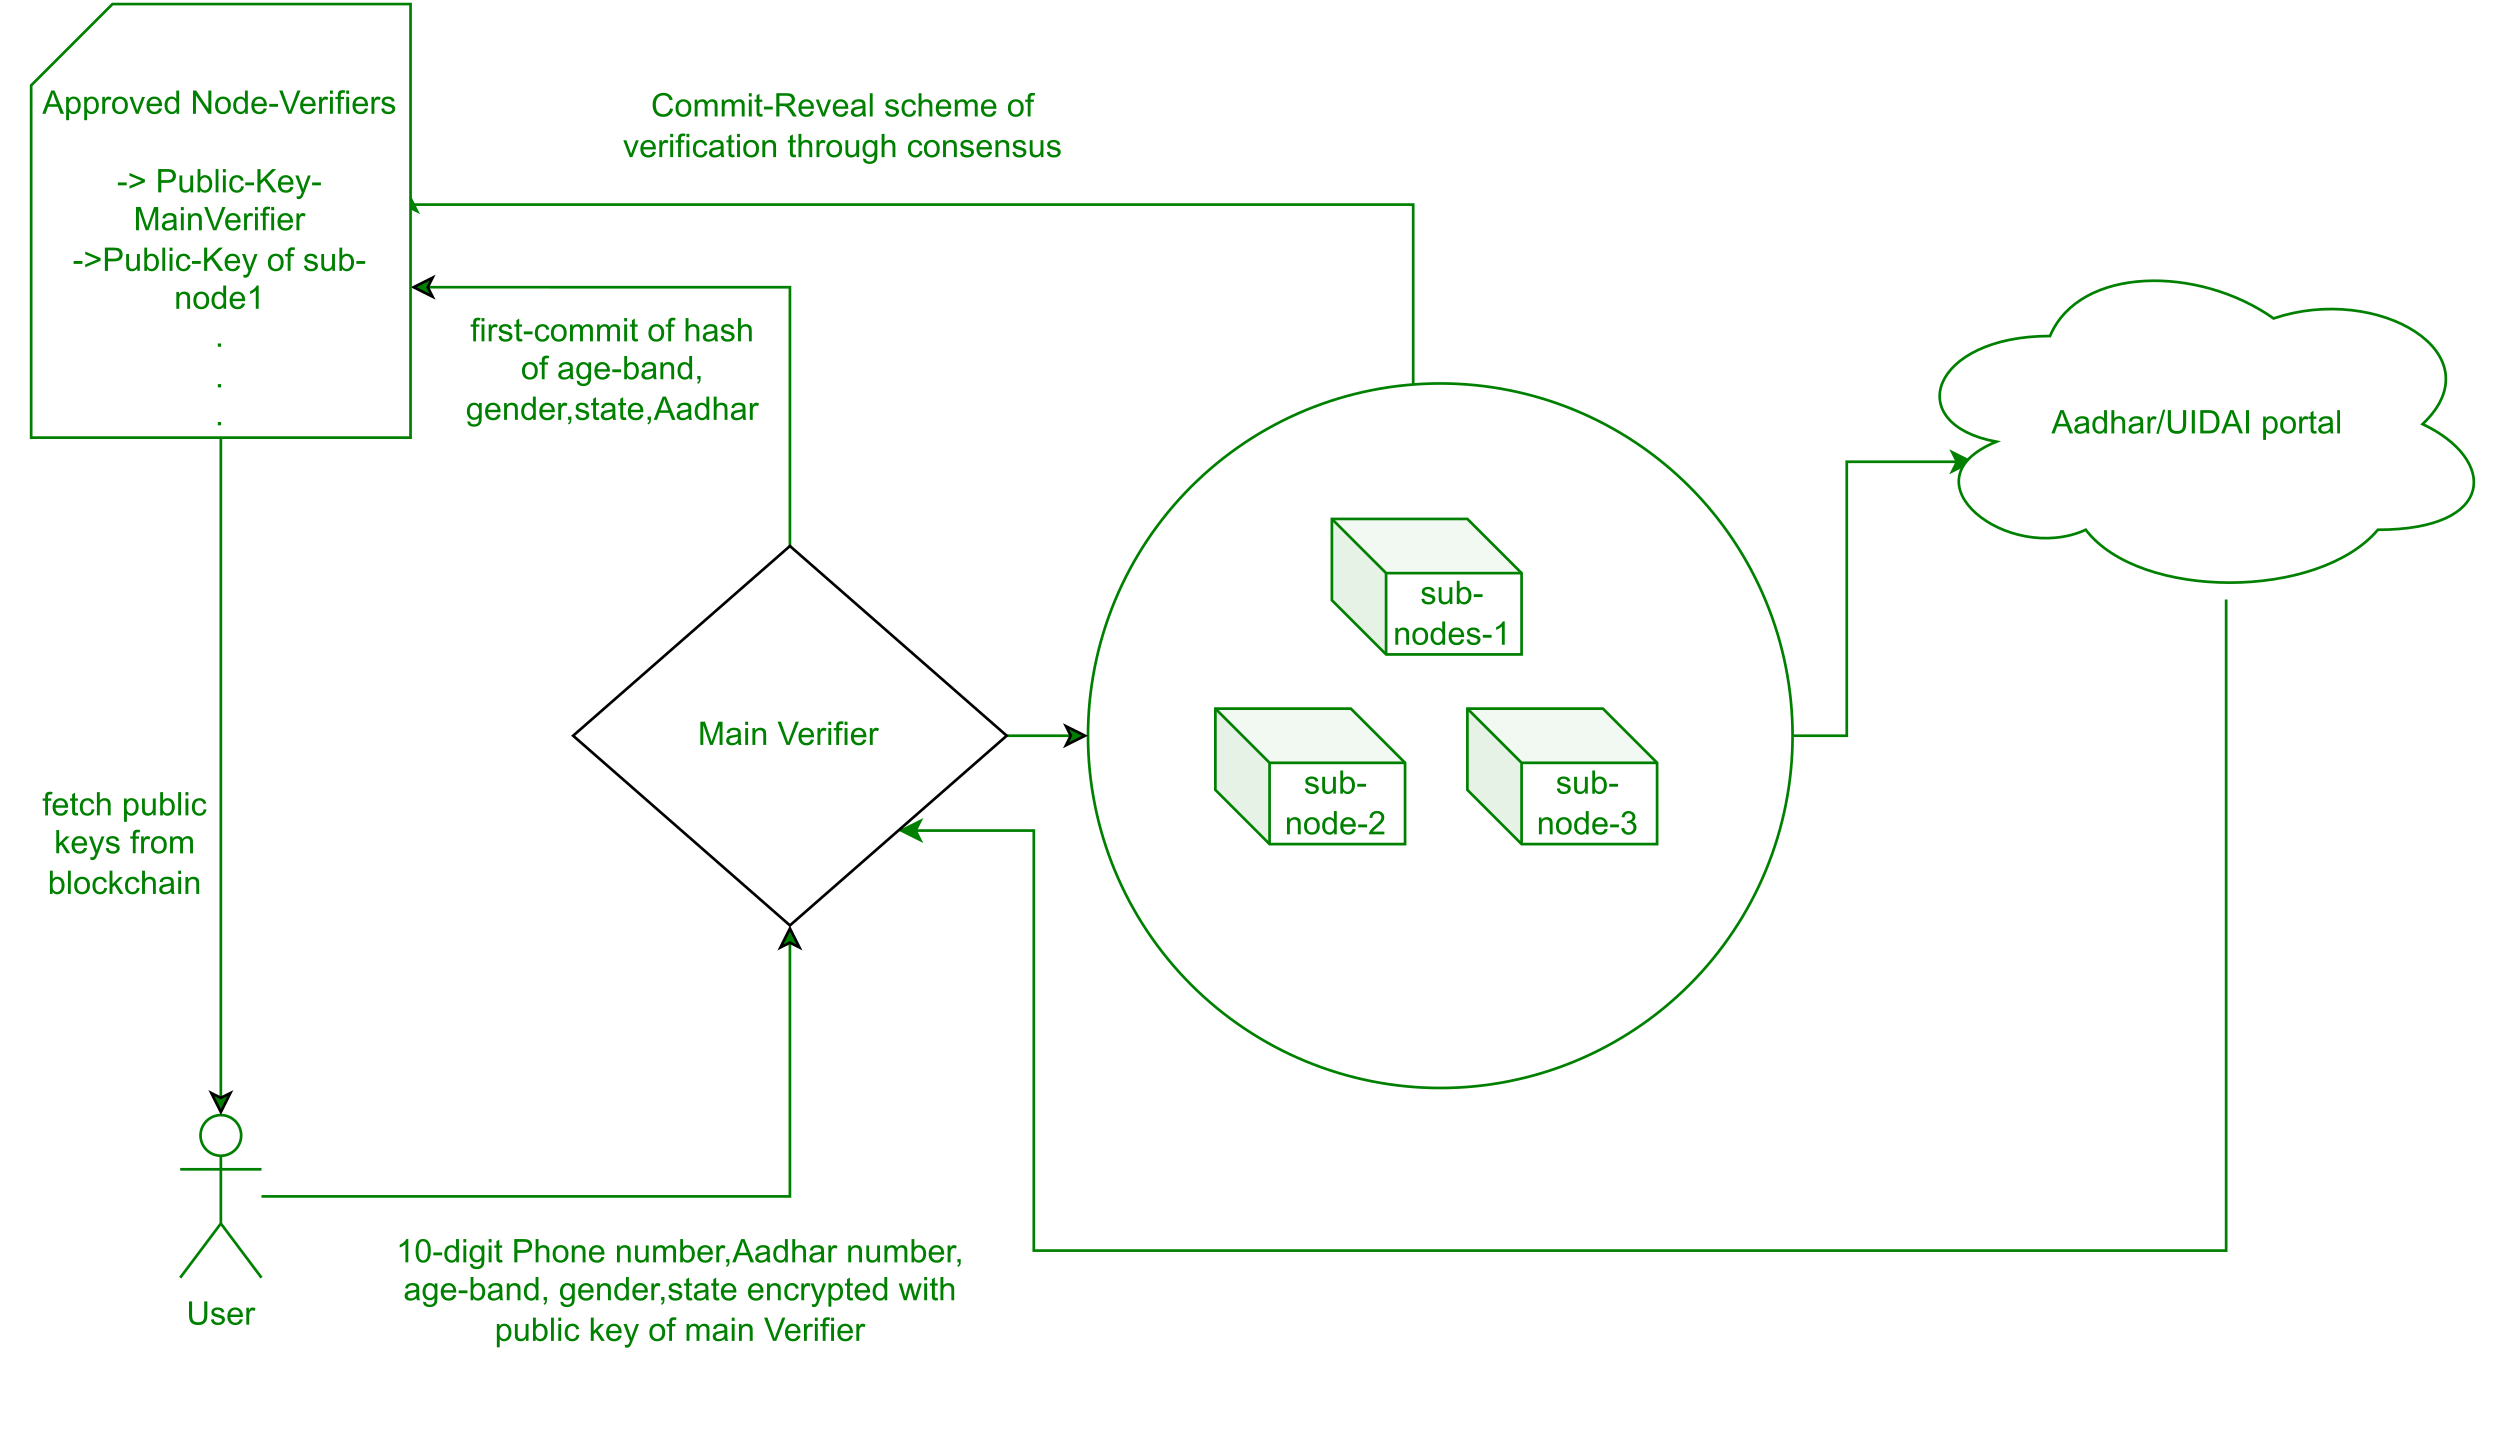 <?xml version="1.0" encoding="UTF-8"?>
<svg width="691.92pt" height="397.92pt" fill="green" content="%3Cmxfile%20host%3D%22app.diagrams.net%22%20modified%3D%222023-02-25T18%3A53%3A26.709Z%22%20agent%3D%225.0%20(Macintosh%3B%20Intel%20Mac%20OS%20X%2010_15_7)%20AppleWebKit%2F605.1.15%20(KHTML%2C%20like%20Gecko)%20Version%2F15.3%20Safari%2F605.1.15%22%20etag%3D%22Ti7Ovh62AdqKwW-lUPlI%22%20version%3D%2220.8.23%22%20type%3D%22device%22%3E%3Cdiagram%20name%3D%22Page-1%22%20id%3D%22zT5qu73x5XVw3ks7xpXo%22%3E3Vpbc6M2FP41fiSDuNqPjpNuM93teruzbbZvAmTQRiBGCF%2F66yuBuBPHXV%2BY5iUjfUhCnO985xzJmZmreP%2BBwTT6RANEZoYe7Gfmw8wwFrYl%2FkrgUAK26ZZAyHBQQqABvuJ%2FkAJ1heY4QFlnIKeUcJx2QZ8mCfJ5B4OM0V132IaS7ltTGKo36g3w1YcEDYb9hQMelejccBv8V4TDqHozcBblkxhWg9XCWQQDumtB5uPMXDFKedmK9ytEpO0qu5Tzfnnlab0xhhJ%2BygRjzYPky9OH3d%2F4C5gnz8%2BrH1sNqN1m%2FFB9MQqEAVSXMh7RkCaQPDboPaN5EiC5rC56zZiPlKYCBAL8gTg%2FKDZhzqmAIh4T9VTsmB2e5fw7YJgV8L0AHN2tgIe9ekXZO7R7a8RwjDhiCiw%2FQ%2B79VfMoKKM589Exm5jKzyALET8y0KhZFN6PqNgOO4h5DBHI8ba7Eaj8MKzHNVSJhmLrPzBXu9VUzC0WRpc5y%2FjfMOeeyVwxdckYPLQGpBQnPGutvJaAGKBi4dxUlKlQCEyr5wXlio1P1Fv7eTepTLKFJFffNfQbQkQ4lf6xizBHX1NYWHknAnqXfZilZYzd4L30ovsNJmRFCZVcJjRBNZ1bxDjaHyd0aH81wQVdQxm66u%2BaCGw4Cota0bcGL682Z1K1gbbSwBsqu6CgjBP1ZE6hJwB6grL7GbA3wVmcN9507OsL1hjodQmDCDKx2Lenh%2BWTZFK4EiRHZCxKjVSCPqF58LasLyBZoPc0C%2BwRzRojmq1JvLhmgTWJZveYP7faZW60Va%2BRrOx08uJzu9OadRuln5o5wblSPy8MgykpbWj83mbxOKWgS6ljm2%2BQeu0i6VY10llED6uWTxAnAvlTGGaDhV36fsAiGnt5dpNoVyWOukBxhsEOjBUowLpWsLOnEMYFvdK6UaVxlpGtgVd%2By0ZcsUq%2FeUyWPpfF8b10N%2BwL00IPkTXNMMc0EUM8yjmNWwOWBIfyAac9t6U5JzhBq%2FqeQ7%2BML5uu3fFlyx36sjniytcrtc1JYnxzsLU7EXviaO2eqAtrSl24A13MDIeI7d57Qh1OyAub9JFlmjK6FaQZ%2Bu80QFoV2rNTJmuiAWOpETVAX%2Bcewb72GzpoMlc0ieKNqc08sQjdSFJyT0vEjsBw7t2p0CshwYfsNgW52UtRYxnKGstQV9P1YuAkQNcCHGJ54lpH8vbA0JM89iRnq%2BrQ0yBDM8MQaR5MguKhHiIRAeTAjEMu10KJzw4pLxxsh8VXC%2FsVXIvGS8N2%2FEZhITjgXXoyzugL6t17jFyFQBXLfcEZameBKsjHOAjIa%2Fcu3ZB2AZew7K5LWHN74BPjRzT9akc0Z%2BAUlfgybVjr1yrKvRNuq7zSgB%2B9GoD%2BS1iY9XOZTBUeQPbyWSyDeRHV73S7CxoFCq523zXXe%2BXkyNnZHeHFvhotw4Be0VLdT7x%2FVlzb7bBSR9TJWJm%2FzsqwZnqnrMx7QWxyVozhhd2KxjHm2h9oi%2BQ1nZ75EYpRlW%2B2RaLxYXECEJVdJKwcyuTk0yRDSZZn7zcF2b0b28VIVTIfYe9qd4TG8Ei3Qdzv1wqCEn3DxEHN0D1C%2FRc%2FKoqG90qT2bvMNa0hT4ubngmHxeMGs4xrfiG1SloRzKKqfbw4rOvL90qh1fvtAowc68co%2FIk4KbrNfzGUP4M0%2FwpiPv4L%3C%2Fdiagram%3E%3C%2Fmxfile%3E" version="1.1" viewBox="0 0 691.92 397.92" xmlns="http://www.w3.org/2000/svg" xmlns:xlink="http://www.w3.org/1999/xlink">
<defs>
<g  id="v">
<path  d="m-0.016 0 2.484-6.438h0.906l2.641 6.438h-0.969l-0.75-1.953h-2.703l-0.703 1.953zm1.859-2.641h2.188l-0.672-1.797c-0.211-0.539-0.359-0.984-0.453-1.328-0.086 0.418-0.203 0.828-0.359 1.234z"/>
</g>
<g id="d">
<path d="m3.641-0.578c-0.293 0.25-0.574 0.43-0.844 0.531-0.273 0.102-0.562 0.156-0.875 0.156-0.512 0-0.906-0.125-1.188-0.375-0.273-0.25-0.406-0.57-0.406-0.969 0-0.227 0.051-0.438 0.156-0.625 0.102-0.188 0.238-0.336 0.406-0.453 0.164-0.113 0.352-0.203 0.562-0.266 0.156-0.031 0.391-0.066 0.703-0.109 0.645-0.07 1.117-0.164 1.422-0.281v-0.203c0-0.32-0.074-0.547-0.219-0.672-0.211-0.188-0.512-0.281-0.906-0.281-0.375 0-0.652 0.07-0.828 0.203-0.18 0.125-0.309 0.355-0.391 0.688l-0.766-0.094c0.062-0.332 0.172-0.598 0.328-0.797 0.164-0.207 0.398-0.363 0.703-0.469 0.312-0.113 0.664-0.172 1.062-0.172 0.406 0 0.727 0.047 0.969 0.141 0.25 0.094 0.43 0.215 0.547 0.359 0.125 0.137 0.207 0.312 0.25 0.531 0.031 0.137 0.047 0.375 0.047 0.719v1.062c0 0.73 0.016 1.195 0.047 1.391 0.031 0.199 0.098 0.387 0.203 0.562h-0.828c-0.086-0.164-0.137-0.359-0.156-0.578zm-0.062-1.766c-0.293 0.117-0.727 0.215-1.297 0.297-0.324 0.055-0.555 0.109-0.688 0.172-0.137 0.055-0.242 0.137-0.312 0.25-0.074 0.117-0.109 0.242-0.109 0.375 0 0.211 0.078 0.387 0.234 0.531 0.156 0.137 0.391 0.203 0.703 0.203 0.301 0 0.57-0.066 0.812-0.203 0.238-0.133 0.414-0.316 0.531-0.547 0.082-0.176 0.125-0.438 0.125-0.781z"/>
</g>
<g id="i">
<path d="m3.625 0v-0.594c-0.305 0.469-0.742 0.703-1.312 0.703-0.367 0-0.703-0.105-1.016-0.312-0.312-0.207-0.559-0.492-0.734-0.859-0.168-0.363-0.25-0.785-0.25-1.266 0-0.469 0.078-0.891 0.234-1.266 0.156-0.383 0.383-0.676 0.688-0.875 0.312-0.195 0.66-0.297 1.047-0.297 0.281 0 0.531 0.059 0.75 0.172 0.219 0.117 0.395 0.273 0.531 0.469v-2.312h0.797v6.438zm-2.5-2.328c0 0.594 0.125 1.043 0.375 1.344 0.25 0.293 0.547 0.438 0.891 0.438s0.633-0.141 0.875-0.422c0.25-0.281 0.375-0.711 0.375-1.297 0-0.633-0.125-1.102-0.375-1.406-0.25-0.301-0.555-0.453-0.906-0.453-0.355 0-0.652 0.148-0.891 0.438-0.23 0.293-0.344 0.746-0.344 1.359z"/>
</g>
<g id="m">
<path d="m0.594 0v-6.438h0.797v2.312c0.363-0.426 0.828-0.641 1.391-0.641 0.344 0 0.641 0.07 0.891 0.203 0.258 0.137 0.441 0.324 0.547 0.562 0.113 0.242 0.172 0.59 0.172 1.047v2.953h-0.781v-2.953c0-0.395-0.09-0.68-0.266-0.859-0.168-0.188-0.406-0.281-0.719-0.281-0.242 0-0.465 0.062-0.672 0.188-0.211 0.117-0.355 0.277-0.438 0.484-0.086 0.211-0.125 0.5-0.125 0.875v2.547z"/>
</g>
<g id="c">
<path d="m0.578 0v-4.672h0.719v0.719c0.176-0.332 0.344-0.551 0.5-0.656 0.156-0.102 0.328-0.156 0.516-0.156 0.258 0 0.531 0.086 0.812 0.25l-0.281 0.734c-0.188-0.113-0.383-0.172-0.578-0.172-0.168 0-0.324 0.055-0.469 0.156-0.137 0.105-0.234 0.25-0.297 0.438-0.086 0.281-0.125 0.59-0.125 0.922v2.438z"/>
</g>
<g id="ai">
<path d="m0 0.109 1.875-6.656h0.625l-1.859 6.656z"/>
</g>
<g id="ad">
<path d="m4.922-6.438h0.859v3.719c0 0.648-0.078 1.164-0.234 1.547-0.148 0.375-0.414 0.684-0.797 0.922-0.375 0.242-0.875 0.359-1.5 0.359-0.605 0-1.102-0.105-1.484-0.312-0.375-0.207-0.648-0.508-0.812-0.906-0.168-0.395-0.25-0.93-0.25-1.609v-3.719h0.859v3.719c0 0.555 0.051 0.965 0.156 1.234 0.102 0.262 0.281 0.465 0.531 0.609 0.25 0.148 0.562 0.219 0.938 0.219 0.625 0 1.066-0.141 1.328-0.422 0.27-0.289 0.406-0.836 0.406-1.641z"/>
</g>
<g id="ac">
<path d="m0.844 0v-6.438h0.844v6.438z"/>
</g>
<g id="ah">
<path d="m0.688 0v-6.438h2.219c0.508 0 0.895 0.031 1.156 0.094 0.363 0.086 0.676 0.234 0.938 0.453 0.344 0.293 0.598 0.664 0.766 1.109 0.164 0.438 0.25 0.949 0.25 1.531 0 0.492-0.059 0.922-0.172 1.297-0.117 0.375-0.262 0.688-0.438 0.938-0.18 0.25-0.375 0.449-0.594 0.594-0.211 0.137-0.465 0.242-0.766 0.312-0.293 0.074-0.637 0.109-1.031 0.109zm0.859-0.766h1.375c0.426 0 0.758-0.035 1-0.109 0.238-0.082 0.43-0.195 0.578-0.344 0.195-0.195 0.352-0.469 0.469-0.812 0.113-0.344 0.172-0.754 0.172-1.234 0-0.676-0.109-1.191-0.328-1.547-0.219-0.363-0.492-0.609-0.812-0.734-0.23-0.094-0.594-0.141-1.094-0.141h-1.359z"/>
</g>
<g id="t">
<path d="m0.594 1.781v-6.453h0.719v0.609c0.164-0.238 0.352-0.414 0.562-0.531 0.219-0.113 0.484-0.172 0.797-0.172 0.395 0 0.742 0.105 1.047 0.312 0.301 0.199 0.531 0.484 0.688 0.859s0.234 0.781 0.234 1.219c0 0.48-0.09 0.914-0.266 1.297-0.168 0.387-0.414 0.684-0.734 0.891-0.324 0.195-0.668 0.297-1.031 0.297-0.262 0-0.496-0.059-0.703-0.172-0.211-0.113-0.383-0.254-0.516-0.422v2.266zm0.719-4.094c0 0.605 0.117 1.055 0.359 1.344 0.25 0.281 0.547 0.422 0.891 0.422s0.641-0.145 0.891-0.438c0.258-0.301 0.391-0.766 0.391-1.391 0-0.594-0.125-1.035-0.375-1.328-0.242-0.301-0.531-0.453-0.875-0.453-0.336 0-0.633 0.164-0.891 0.484-0.262 0.312-0.391 0.766-0.391 1.359z"/>
</g>
<g id="e">
<path d="m0.297-2.328c0-0.863 0.238-1.504 0.719-1.922 0.406-0.344 0.895-0.516 1.469-0.516 0.645 0 1.172 0.211 1.578 0.625 0.406 0.418 0.609 0.996 0.609 1.734 0 0.605-0.094 1.078-0.281 1.422-0.18 0.344-0.438 0.617-0.781 0.812-0.344 0.188-0.719 0.281-1.125 0.281-0.656 0-1.188-0.207-1.594-0.625-0.398-0.426-0.594-1.031-0.594-1.812zm0.812 0c0 0.594 0.129 1.043 0.391 1.344 0.258 0.293 0.586 0.438 0.984 0.438 0.395 0 0.723-0.145 0.984-0.438 0.258-0.301 0.391-0.758 0.391-1.375 0-0.57-0.133-1.008-0.391-1.312-0.262-0.301-0.59-0.453-0.984-0.453-0.398 0-0.727 0.152-0.984 0.453-0.262 0.293-0.391 0.742-0.391 1.344z"/>
</g>
<g id="j">
<path d="m2.328-0.703 0.109 0.688c-0.23 0.051-0.43 0.078-0.594 0.078-0.293 0-0.516-0.047-0.672-0.141s-0.273-0.211-0.344-0.359c-0.062-0.145-0.094-0.453-0.094-0.922v-2.688h-0.578v-0.625h0.578v-1.156l0.797-0.469v1.625h0.797v0.625h-0.797v2.719c0 0.23 0.008 0.375 0.031 0.438 0.031 0.062 0.078 0.117 0.141 0.156 0.062 0.043 0.148 0.062 0.266 0.062 0.094 0 0.211-0.008 0.359-0.031z"/>
</g>
<g id="r">
<path d="m0.578 0v-6.438h0.781v6.438z"/>
</g>
<g id="ag">
<path d="m0.672 0v-6.438h1.281l1.516 4.562c0.145 0.418 0.25 0.734 0.312 0.953 0.07-0.238 0.188-0.582 0.344-1.031l1.547-4.484h1.141v6.438h-0.812v-5.391l-1.875 5.391h-0.766l-1.875-5.484v5.484z"/>
</g>
<g id="b">
<path d="m0.594-5.531v-0.906h0.797v0.906zm0 5.531v-4.672h0.797v4.672z"/>
</g>
<g id="f">
<path d="m0.594 0v-4.672h0.719v0.672c0.332-0.508 0.828-0.766 1.484-0.766 0.281 0 0.535 0.055 0.766 0.156 0.238 0.094 0.414 0.227 0.531 0.391 0.113 0.156 0.195 0.352 0.25 0.578 0.031 0.148 0.047 0.402 0.047 0.766v2.875h-0.797v-2.844c0-0.32-0.031-0.562-0.094-0.719s-0.172-0.281-0.328-0.375c-0.156-0.102-0.34-0.156-0.547-0.156-0.336 0-0.625 0.109-0.875 0.328-0.242 0.211-0.359 0.617-0.359 1.219v2.547z"/>
</g>
<g id="w">
<path d="m2.531 0-2.484-6.438h0.922l1.672 4.672c0.133 0.375 0.242 0.73 0.328 1.062 0.102-0.352 0.223-0.707 0.359-1.062l1.734-4.672h0.875l-2.531 6.438z"/>
</g>
<g id="a">
<path d="m3.781-1.5 0.828 0.094c-0.137 0.48-0.383 0.855-0.734 1.125-0.344 0.262-0.789 0.391-1.328 0.391-0.68 0-1.219-0.207-1.625-0.625-0.398-0.426-0.594-1.02-0.594-1.781 0-0.781 0.203-1.383 0.609-1.812 0.406-0.438 0.93-0.656 1.578-0.656 0.625 0 1.129 0.215 1.516 0.641 0.395 0.418 0.594 1.012 0.594 1.781v0.219h-3.484c0.031 0.512 0.176 0.902 0.438 1.172 0.258 0.273 0.586 0.406 0.984 0.406 0.289 0 0.535-0.07 0.734-0.219 0.207-0.156 0.367-0.398 0.484-0.734zm-2.594-1.281h2.609c-0.031-0.395-0.133-0.691-0.297-0.891-0.25-0.301-0.578-0.453-0.984-0.453-0.367 0-0.672 0.125-0.922 0.375-0.242 0.242-0.375 0.562-0.406 0.969z"/>
</g>
<g id="l">
<path d="m0.781 0v-4.047h-0.703v-0.625h0.703v-0.484c0-0.32 0.023-0.555 0.078-0.703 0.082-0.207 0.219-0.375 0.406-0.5 0.195-0.125 0.469-0.188 0.812-0.188 0.219 0 0.461 0.027 0.734 0.078l-0.125 0.688c-0.156-0.031-0.309-0.047-0.453-0.047-0.242 0-0.414 0.055-0.516 0.156-0.105 0.105-0.156 0.297-0.156 0.578v0.422h0.922v0.625h-0.922v4.047z"/>
</g>
<g id="h">
<path d="m0.281-1.391 0.781-0.125c0.039 0.312 0.16 0.555 0.359 0.719 0.207 0.168 0.488 0.25 0.844 0.25 0.363 0 0.633-0.07 0.812-0.219 0.176-0.145 0.266-0.316 0.266-0.516 0-0.188-0.078-0.328-0.234-0.422-0.117-0.07-0.387-0.164-0.812-0.281-0.586-0.145-0.992-0.27-1.219-0.375-0.219-0.102-0.387-0.25-0.5-0.438-0.117-0.188-0.172-0.395-0.172-0.625 0-0.207 0.047-0.398 0.141-0.578 0.094-0.176 0.223-0.328 0.391-0.453 0.125-0.082 0.289-0.156 0.5-0.219 0.219-0.062 0.445-0.094 0.688-0.094 0.363 0 0.68 0.055 0.953 0.156 0.281 0.105 0.488 0.246 0.625 0.422 0.133 0.18 0.227 0.418 0.281 0.719l-0.781 0.109c-0.031-0.238-0.137-0.426-0.312-0.562-0.168-0.133-0.402-0.203-0.703-0.203-0.367 0-0.625 0.062-0.781 0.188-0.156 0.117-0.234 0.258-0.234 0.422 0 0.105 0.031 0.195 0.094 0.266 0.062 0.094 0.164 0.168 0.312 0.219 0.07 0.031 0.301 0.102 0.688 0.203 0.562 0.148 0.953 0.266 1.172 0.359 0.227 0.094 0.406 0.234 0.531 0.422 0.125 0.18 0.188 0.402 0.188 0.672 0 0.273-0.078 0.523-0.234 0.75-0.156 0.23-0.383 0.414-0.672 0.547-0.281 0.125-0.609 0.188-0.984 0.188-0.605 0-1.07-0.125-1.391-0.375-0.312-0.258-0.512-0.633-0.594-1.125z"/>
</g>
<g id="ab">
<path d="m1.891 0-1.781-4.672h0.844l1 2.797c0.102 0.305 0.203 0.617 0.297 0.938 0.07-0.238 0.172-0.531 0.297-0.875l1.031-2.859h0.812l-1.766 4.672z"/>
</g>
<g id="ap">
<path d="m0.688 0v-6.438h0.875l3.375 5.047v-5.047h0.828v6.438h-0.875l-3.391-5.062v5.062z"/>
</g>
<g id="g">
<path d="m0.281-1.938v-0.797h2.438v0.797z"/>
</g>
<g id="af">
<path d="m4.766-2.812-4.266 1.812v-0.781l3.375-1.406-3.375-1.391v-0.781l4.266 1.797z"/>
</g>
<g id="aa">
<path d="m0.688 0v-6.438h2.438c0.426 0 0.754 0.023 0.984 0.062 0.312 0.055 0.57 0.152 0.781 0.297 0.219 0.148 0.391 0.355 0.516 0.625 0.133 0.262 0.203 0.555 0.203 0.875 0 0.555-0.18 1.016-0.531 1.391-0.344 0.375-0.969 0.562-1.875 0.562h-1.656v2.625zm0.859-3.375h1.672c0.539 0 0.926-0.102 1.156-0.312 0.238-0.207 0.359-0.492 0.359-0.859 0-0.27-0.07-0.5-0.203-0.688-0.137-0.195-0.32-0.328-0.547-0.391-0.137-0.039-0.402-0.062-0.797-0.062h-1.641z"/>
</g>
<g id="o">
<path d="m3.656 0v-0.688c-0.367 0.531-0.859 0.797-1.484 0.797-0.273 0-0.527-0.055-0.766-0.156-0.242-0.113-0.422-0.25-0.547-0.406-0.117-0.156-0.195-0.348-0.234-0.578-0.031-0.156-0.047-0.406-0.047-0.75v-2.891h0.781v2.594c0 0.418 0.02 0.695 0.062 0.828 0.039 0.211 0.141 0.375 0.297 0.5 0.164 0.117 0.367 0.172 0.609 0.172 0.238 0 0.461-0.055 0.672-0.172 0.207-0.125 0.352-0.289 0.438-0.5 0.082-0.207 0.125-0.516 0.125-0.922v-2.5h0.797v4.672z"/>
</g>
<g id="k">
<path d="m1.328 0h-0.734v-6.438h0.781v2.297c0.332-0.414 0.758-0.625 1.281-0.625 0.289 0 0.562 0.059 0.812 0.172 0.258 0.117 0.473 0.277 0.641 0.484 0.164 0.211 0.297 0.465 0.391 0.766 0.094 0.293 0.141 0.605 0.141 0.938 0 0.805-0.199 1.422-0.594 1.859-0.398 0.438-0.871 0.656-1.422 0.656-0.555 0-0.984-0.227-1.297-0.688zm-0.016-2.375c0 0.562 0.078 0.969 0.234 1.219 0.25 0.406 0.582 0.609 1 0.609 0.352 0 0.656-0.148 0.906-0.453 0.25-0.301 0.375-0.75 0.375-1.344 0-0.602-0.121-1.051-0.359-1.344-0.242-0.289-0.531-0.438-0.875-0.438-0.355 0-0.656 0.152-0.906 0.453-0.25 0.305-0.375 0.734-0.375 1.297z"/>
</g>
<g id="n">
<path d="m3.641-1.703 0.781 0.094c-0.086 0.543-0.305 0.965-0.656 1.266-0.355 0.305-0.789 0.453-1.297 0.453-0.637 0-1.148-0.207-1.531-0.625-0.387-0.414-0.578-1.016-0.578-1.797 0-0.508 0.082-0.953 0.25-1.328 0.164-0.375 0.414-0.656 0.75-0.844 0.344-0.188 0.719-0.281 1.125-0.281 0.5 0 0.91 0.133 1.234 0.391 0.32 0.25 0.531 0.609 0.625 1.078l-0.766 0.125c-0.074-0.312-0.203-0.547-0.391-0.703-0.188-0.164-0.414-0.25-0.672-0.25-0.406 0-0.734 0.148-0.984 0.438-0.242 0.281-0.359 0.73-0.359 1.344 0 0.637 0.117 1.094 0.359 1.375 0.238 0.281 0.551 0.422 0.938 0.422 0.312 0 0.57-0.094 0.781-0.281 0.207-0.188 0.336-0.477 0.391-0.875z"/>
</g>
<g id="ae">
<path d="m0.656 0v-6.438h0.859v3.188l3.203-3.188h1.141l-2.688 2.609 2.812 3.828h-1.125l-2.297-3.266-1.047 1.031v2.234z"/>
</g>
<g id="u">
<path d="m0.562 1.797-0.094-0.734c0.176 0.039 0.328 0.062 0.453 0.062 0.176 0 0.316-0.031 0.422-0.094 0.102-0.055 0.191-0.133 0.266-0.234 0.039-0.086 0.117-0.281 0.234-0.594 0.02-0.043 0.047-0.105 0.078-0.188l-1.781-4.688h0.859l0.969 2.703c0.125 0.344 0.238 0.703 0.344 1.078 0.082-0.352 0.188-0.707 0.312-1.062l1-2.719h0.797l-1.781 4.75c-0.188 0.508-0.336 0.863-0.438 1.062-0.148 0.258-0.309 0.445-0.484 0.562-0.18 0.125-0.398 0.188-0.656 0.188-0.148 0-0.312-0.031-0.5-0.094z"/>
</g>
<g id="z">
<path d="m3.359 0h-0.797v-5.047c-0.188 0.188-0.438 0.375-0.75 0.562-0.312 0.18-0.59 0.309-0.828 0.391v-0.766c0.438-0.195 0.82-0.441 1.156-0.734 0.332-0.301 0.566-0.594 0.703-0.875h0.516z"/>
</g>
<g id="y">
<path d="m0.812 0v-0.906h0.906v0.906z"/>
</g>
<g id="ao">
<path d="m0.375-3.172c0-0.758 0.078-1.375 0.234-1.844s0.383-0.828 0.688-1.078c0.312-0.25 0.703-0.375 1.172-0.375 0.352 0 0.66 0.074 0.922 0.219 0.258 0.137 0.473 0.336 0.641 0.594 0.164 0.262 0.297 0.578 0.391 0.953 0.102 0.375 0.156 0.887 0.156 1.531 0 0.75-0.078 1.359-0.234 1.828-0.156 0.461-0.391 0.82-0.703 1.078-0.305 0.25-0.695 0.375-1.172 0.375-0.617 0-1.102-0.223-1.453-0.672-0.43-0.531-0.641-1.398-0.641-2.609zm0.812 0c0 1.055 0.117 1.758 0.359 2.109 0.25 0.344 0.555 0.516 0.922 0.516 0.363 0 0.672-0.172 0.922-0.516 0.25-0.352 0.375-1.055 0.375-2.109 0-1.062-0.125-1.766-0.375-2.109-0.25-0.352-0.559-0.531-0.922-0.531-0.367 0-0.656 0.152-0.875 0.453-0.273 0.398-0.406 1.125-0.406 2.188z"/>
</g>
<g id="s">
<path d="m0.453 0.391 0.766 0.109c0.031 0.238 0.117 0.41 0.266 0.516 0.195 0.145 0.469 0.219 0.812 0.219 0.363 0 0.645-0.074 0.844-0.219 0.195-0.148 0.332-0.352 0.406-0.609 0.039-0.168 0.055-0.504 0.047-1.016-0.344 0.406-0.773 0.609-1.281 0.609-0.648 0-1.148-0.227-1.5-0.688-0.344-0.469-0.516-1.023-0.516-1.672 0-0.445 0.078-0.859 0.234-1.234 0.164-0.375 0.398-0.66 0.703-0.859 0.301-0.207 0.66-0.312 1.078-0.312 0.551 0 1.004 0.219 1.359 0.656v-0.562h0.734v4.031c0 0.727-0.078 1.242-0.234 1.547-0.148 0.301-0.383 0.539-0.703 0.719-0.312 0.176-0.703 0.266-1.172 0.266-0.562 0-1.016-0.125-1.359-0.375-0.336-0.25-0.496-0.625-0.484-1.125zm0.656-2.812c0 0.617 0.117 1.062 0.359 1.344 0.238 0.281 0.539 0.422 0.906 0.422 0.363 0 0.672-0.141 0.922-0.422s0.375-0.719 0.375-1.312c0-0.57-0.133-1.004-0.391-1.297-0.25-0.289-0.555-0.438-0.906-0.438-0.355 0-0.656 0.148-0.906 0.438-0.242 0.281-0.359 0.703-0.359 1.266z"/>
</g>
<g id="p">
<path d="m0.594 0v-4.672h0.703v0.656c0.145-0.227 0.336-0.41 0.578-0.547 0.25-0.133 0.531-0.203 0.844-0.203 0.344 0 0.625 0.074 0.844 0.219 0.219 0.137 0.375 0.336 0.469 0.594 0.375-0.539 0.852-0.812 1.438-0.812 0.469 0 0.828 0.133 1.078 0.391 0.25 0.25 0.375 0.641 0.375 1.172v3.203h-0.797v-2.938c0-0.32-0.027-0.551-0.078-0.688-0.043-0.133-0.133-0.242-0.266-0.328-0.137-0.094-0.297-0.141-0.484-0.141-0.324 0-0.594 0.109-0.812 0.328s-0.328 0.57-0.328 1.047v2.719h-0.797v-3.031c0-0.352-0.062-0.617-0.188-0.797-0.125-0.176-0.336-0.266-0.625-0.266-0.23 0-0.438 0.062-0.625 0.188-0.188 0.117-0.324 0.289-0.406 0.516-0.086 0.219-0.125 0.543-0.125 0.969v2.422z"/>
</g>
<g id="q">
<path d="m0.797 0v-0.906h0.906v0.906c0 0.332-0.062 0.598-0.188 0.797-0.117 0.207-0.297 0.367-0.547 0.484l-0.219-0.344c0.164-0.074 0.285-0.184 0.359-0.328 0.082-0.137 0.129-0.34 0.141-0.609z"/>
</g>
<g id="an">
<path d="m1.453 0-1.422-4.672h0.812l0.75 2.703 0.266 1c0.008-0.051 0.094-0.375 0.25-0.969l0.734-2.734h0.812l0.703 2.719 0.234 0.891 0.266-0.906 0.797-2.703h0.766l-1.453 4.672h-0.812l-0.75-2.797-0.188-0.797-0.938 3.594z"/>
</g>
<g id="x">
<path d="m0.594 0v-6.438h0.797v3.672l1.875-1.906h1.016l-1.781 1.734 1.969 2.938h-0.984l-1.531-2.391-0.562 0.547v1.844z"/>
</g>
<g id="am">
<path d="m4.531-0.766v0.766h-4.266c0-0.188 0.031-0.367 0.094-0.547 0.113-0.289 0.289-0.578 0.531-0.859 0.238-0.281 0.582-0.602 1.031-0.969 0.695-0.582 1.164-1.039 1.406-1.375 0.25-0.332 0.375-0.648 0.375-0.953 0-0.312-0.117-0.57-0.344-0.781-0.219-0.219-0.508-0.328-0.859-0.328-0.387 0-0.695 0.117-0.922 0.344-0.23 0.23-0.344 0.547-0.344 0.953l-0.812-0.094c0.051-0.602 0.258-1.062 0.625-1.375 0.363-0.32 0.852-0.484 1.469-0.484 0.613 0 1.098 0.172 1.453 0.516 0.363 0.344 0.547 0.766 0.547 1.266 0 0.262-0.055 0.516-0.156 0.766-0.105 0.25-0.281 0.516-0.531 0.797-0.242 0.273-0.641 0.648-1.203 1.125-0.48 0.398-0.789 0.668-0.922 0.812-0.137 0.148-0.246 0.289-0.328 0.422z"/>
</g>
<g id="al">
<path d="m0.375-1.703 0.797-0.109c0.094 0.449 0.242 0.773 0.453 0.969 0.219 0.199 0.488 0.297 0.812 0.297 0.363 0 0.672-0.125 0.922-0.375 0.258-0.258 0.391-0.582 0.391-0.969 0-0.363-0.121-0.66-0.359-0.891-0.23-0.238-0.527-0.359-0.891-0.359-0.156 0-0.344 0.031-0.562 0.094l0.094-0.703c0.051 0.012 0.094 0.016 0.125 0.016 0.332 0 0.633-0.086 0.906-0.266 0.27-0.176 0.406-0.445 0.406-0.812 0-0.289-0.102-0.531-0.297-0.719-0.199-0.188-0.453-0.281-0.766-0.281-0.305 0-0.559 0.102-0.766 0.297-0.199 0.188-0.328 0.477-0.391 0.859l-0.797-0.141c0.102-0.531 0.32-0.941 0.656-1.234 0.344-0.289 0.77-0.438 1.281-0.438 0.352 0 0.676 0.078 0.969 0.234 0.301 0.148 0.531 0.352 0.688 0.609 0.156 0.262 0.234 0.539 0.234 0.828 0 0.281-0.078 0.539-0.234 0.766-0.148 0.23-0.367 0.414-0.656 0.547 0.383 0.086 0.68 0.266 0.891 0.547 0.207 0.273 0.312 0.617 0.312 1.031 0 0.562-0.211 1.043-0.625 1.438-0.406 0.387-0.922 0.578-1.547 0.578-0.562 0-1.031-0.164-1.406-0.5-0.375-0.332-0.59-0.77-0.641-1.312z"/>
</g>
<g id="ak">
<path d="m5.297-2.266 0.844 0.219c-0.18 0.699-0.5 1.234-0.969 1.609-0.461 0.367-1.027 0.547-1.703 0.547-0.688 0-1.25-0.141-1.688-0.422s-0.773-0.688-1-1.219c-0.219-0.539-0.328-1.117-0.328-1.734 0-0.676 0.125-1.266 0.375-1.766 0.258-0.5 0.625-0.875 1.094-1.125 0.477-0.258 1-0.391 1.562-0.391 0.645 0 1.188 0.168 1.625 0.5 0.445 0.324 0.754 0.781 0.922 1.375l-0.844 0.188c-0.148-0.469-0.359-0.805-0.641-1.016-0.281-0.219-0.641-0.328-1.078-0.328-0.492 0-0.902 0.121-1.234 0.359-0.336 0.242-0.57 0.562-0.703 0.969-0.137 0.398-0.203 0.805-0.203 1.219 0 0.555 0.078 1.039 0.234 1.453 0.164 0.406 0.414 0.711 0.75 0.906 0.332 0.199 0.695 0.297 1.094 0.297 0.477 0 0.879-0.133 1.203-0.406 0.332-0.281 0.562-0.691 0.688-1.234z"/>
</g>
<g id="aj">
<path d="m0.703 0v-6.438h2.859c0.57 0 1.008 0.059 1.312 0.172 0.301 0.117 0.539 0.32 0.719 0.609 0.176 0.293 0.266 0.617 0.266 0.969 0 0.461-0.152 0.844-0.453 1.156-0.293 0.312-0.746 0.512-1.359 0.594 0.219 0.117 0.391 0.227 0.516 0.328 0.25 0.23 0.484 0.516 0.703 0.859l1.125 1.75h-1.078l-0.859-1.344c-0.242-0.383-0.445-0.676-0.609-0.875-0.156-0.207-0.305-0.352-0.438-0.438-0.125-0.082-0.25-0.141-0.375-0.172-0.105-0.02-0.266-0.031-0.484-0.031h-0.984v2.859zm0.859-3.594h1.828c0.395 0 0.703-0.039 0.922-0.125 0.219-0.082 0.383-0.211 0.5-0.391 0.113-0.176 0.172-0.367 0.172-0.578 0-0.301-0.117-0.551-0.344-0.75-0.219-0.195-0.57-0.297-1.047-0.297h-2.031z"/>
</g>
<clipPath id="aq">
<path d="m526 67h165.92v105h-165.92z"/>
</clipPath>
</defs>
<path transform="matrix(.75 0 0 .75 .375 .375)" d="m661 271h20.002v-101.1l40.687 0.01" fill="none" stroke="green" stroke-miterlimit="10"/>
<path transform="matrix(.75 0 0 .75 .375 .375)" d="m726.94 169.91-6.997 3.501 1.745-3.501-1.745-3.501z" stroke="green" stroke-miterlimit="10"/>
<path transform="matrix(.75 0 0 .75 .375 .375)" d="m521 141.39v-66.389h-371.1v0.688" fill="none" stroke="green" stroke-miterlimit="10"/>
<path transform="matrix(.75 0 0 .75 .375 .375)" d="m149.88 70.442 3.527 6.987-3.512-1.74-3.486 1.761z" stroke="green" stroke-miterlimit="10"/>
<path transform="matrix(.75 0 0 .75 .375 .375)" d="m661 271c0 2.131-0.052 4.257-0.156 6.377-0.104 2.126-0.261 4.246-0.469 6.367-0.208 2.115-0.469 4.226-0.782 6.33s-0.677 4.199-1.089 6.289c-0.417 2.084-0.881 4.163-1.401 6.226-0.516 2.063-1.084 4.111-1.698 6.148-0.62 2.037-1.287 4.053-2.001 6.059-0.719 2.001-1.485 3.986-2.298 5.95-0.813 1.97-1.678 3.913-2.584 5.835-0.912 1.923-1.871 3.824-2.871 5.7-1.006 1.876-2.053 3.725-3.147 5.554-1.094 1.824-2.23 3.621-3.413 5.387-1.183 1.772-2.407 3.506-3.673 5.215-1.266 1.709-2.574 3.387-3.929 5.033-1.349 1.646-2.735 3.256-4.163 4.83-1.433 1.579-2.897 3.116-4.403 4.622-1.506 1.506-3.043 2.97-4.622 4.403-1.573 1.428-3.183 2.813-4.83 4.168-1.646 1.349-3.324 2.657-5.033 3.923-1.709 1.266-3.444 2.49-5.215 3.673-1.766 1.183-3.564 2.318-5.393 3.413-1.824 1.094-3.673 2.141-5.549 3.147-1.876 1-3.777 1.959-5.7 2.871-1.923 0.907-3.866 1.772-5.835 2.584-1.964 0.813-3.949 1.579-5.95 2.298-2.006 0.714-4.022 1.381-6.059 2.001-2.037 0.615-4.085 1.183-6.148 1.698-2.063 0.521-4.142 0.985-6.226 1.401-2.089 0.412-4.184 0.776-6.289 1.089s-4.215 0.573-6.33 0.782c-2.121 0.208-4.241 0.365-6.367 0.469-2.121 0.104-4.252 0.156-6.377 0.156s-4.252-0.052-6.377-0.156-4.246-0.261-6.362-0.469c-2.121-0.208-4.231-0.469-6.336-0.782s-4.199-0.677-6.289-1.089c-2.084-0.417-4.158-0.881-6.221-1.401-2.068-0.516-4.116-1.084-6.153-1.698-2.037-0.62-4.053-1.287-6.059-2.001-2.001-0.719-3.986-1.485-5.95-2.298-1.964-0.813-3.913-1.678-5.835-2.584-1.923-0.912-3.824-1.871-5.7-2.871-1.876-1.006-3.725-2.053-5.549-3.147s-3.621-2.23-5.393-3.413c-1.766-1.183-3.506-2.407-5.215-3.673-1.709-1.266-3.387-2.574-5.033-3.923-1.641-1.355-3.251-2.741-4.83-4.168-1.573-1.433-3.116-2.897-4.622-4.403-1.506-1.506-2.97-3.043-4.397-4.622-1.433-1.573-2.819-3.183-4.168-4.83-1.349-1.646-2.657-3.324-3.929-5.033-1.266-1.709-2.49-3.444-3.673-5.215-1.183-1.766-2.318-3.564-3.413-5.387-1.094-1.829-2.141-3.678-3.147-5.554-1-1.876-1.959-3.777-2.866-5.7-0.912-1.923-1.772-3.866-2.59-5.835-0.813-1.964-1.579-3.949-2.292-5.95-0.719-2.006-1.386-4.022-2.001-6.059-0.62-2.037-1.188-4.085-1.704-6.148-0.516-2.063-0.985-4.142-1.396-6.226-0.417-2.089-0.782-4.184-1.094-6.289s-0.573-4.215-0.782-6.33c-0.208-2.121-0.365-4.241-0.469-6.367-0.104-2.121-0.156-4.246-0.156-6.377 0-2.126 0.052-4.252 0.156-6.377 0.104-2.126 0.261-4.246 0.469-6.362 0.208-2.121 0.469-4.231 0.782-6.336s0.677-4.199 1.094-6.289c0.412-2.084 0.881-4.158 1.396-6.221 0.516-2.068 1.084-4.116 1.704-6.153 0.615-2.032 1.282-4.053 2.001-6.059 0.714-2.001 1.48-3.986 2.292-5.95 0.818-1.964 1.678-3.913 2.59-5.835 0.907-1.923 1.865-3.824 2.866-5.7 1.006-1.876 2.053-3.725 3.147-5.549 1.094-1.824 2.23-3.621 3.413-5.393 1.183-1.766 2.407-3.506 3.673-5.215 1.271-1.709 2.579-3.387 3.929-5.033 1.349-1.641 2.735-3.251 4.168-4.83 1.428-1.573 2.892-3.116 4.397-4.622 1.506-1.506 3.048-2.97 4.622-4.397 1.579-1.433 3.189-2.819 4.83-4.168 1.646-1.349 3.324-2.657 5.033-3.929 1.709-1.266 3.449-2.49 5.215-3.673 1.772-1.183 3.569-2.318 5.393-3.413 1.824-1.094 3.673-2.141 5.549-3.147 1.876-1 3.777-1.959 5.7-2.866 1.923-0.912 3.871-1.772 5.835-2.59 1.964-0.813 3.949-1.579 5.95-2.292 2.006-0.719 4.022-1.386 6.059-2.001 2.037-0.62 4.085-1.188 6.153-1.704 2.063-0.516 4.137-0.985 6.221-1.396 2.089-0.417 4.184-0.782 6.289-1.094s4.215-0.573 6.336-0.782c2.115-0.208 4.236-0.365 6.362-0.469 2.126-0.104 4.252-0.156 6.377-0.156s4.257 0.052 6.377 0.156c2.126 0.104 4.246 0.261 6.367 0.469 2.115 0.208 4.226 0.469 6.33 0.782s4.199 0.677 6.289 1.094c2.084 0.412 4.163 0.881 6.226 1.396 2.063 0.516 4.111 1.084 6.148 1.704 2.037 0.615 4.053 1.282 6.059 2.001 2.001 0.714 3.986 1.48 5.95 2.292 1.97 0.818 3.913 1.678 5.835 2.59 1.923 0.907 3.824 1.865 5.7 2.866 1.876 1.006 3.725 2.053 5.549 3.147 1.829 1.094 3.626 2.23 5.393 3.413 1.772 1.183 3.506 2.407 5.215 3.673 1.709 1.271 3.387 2.579 5.033 3.929s3.256 2.735 4.83 4.168c1.579 1.428 3.116 2.892 4.622 4.397s2.97 3.048 4.403 4.622c1.428 1.579 2.813 3.189 4.163 4.83 1.355 1.646 2.662 3.324 3.929 5.033 1.266 1.709 2.49 3.449 3.673 5.215 1.183 1.772 2.318 3.569 3.413 5.393 1.094 1.824 2.141 3.673 3.147 5.549 1 1.876 1.959 3.777 2.871 5.7 0.907 1.923 1.772 3.871 2.584 5.835 0.813 1.964 1.579 3.949 2.298 5.95 0.714 2.006 1.381 4.027 2.001 6.059 0.615 2.037 1.183 4.085 1.698 6.153 0.521 2.063 0.985 4.137 1.401 6.221 0.412 2.089 0.776 4.184 1.089 6.289s0.573 4.215 0.782 6.336c0.208 2.115 0.365 4.236 0.469 6.362 0.104 2.126 0.156 4.252 0.156 6.377z" fill="none" stroke="green"/>
<path transform="matrix(.75 0 0 .75 .375 .375)" d="m821 220.73v240.27h-440v-155h-43.63" fill="none" stroke="green" stroke-miterlimit="10"/>
<path transform="matrix(.75 0 0 .75 .375 .375)" d="m332.12 306 6.997-3.501-1.745 3.501 1.745 3.496z" stroke="green" stroke-miterlimit="10"/>
<path d="m567.17 92.965c-32.988 0-41.238 24.367-14.848 29.242-26.391 10.719 3.301 34.113 24.742 24.363 14.844 19.496 64.328 19.496 80.82 0 32.988 0 32.988-19.492 12.371-29.238 20.617-19.492-12.371-38.984-41.234-29.238-20.617-14.621-53.605-14.621-61.852 4.871z" fill="#fff"/>
<g clip-path="url(#aq)">
<path transform="matrix(.75 0 0 .75 .375 .375)" d="m756 123.5c-44 0-55.004 32.501-19.804 39.004-35.2 14.297 4.403 45.501 33.002 32.496 19.799 26.004 85.802 26.004 107.8 0 44 0 44-25.999 16.501-38.998 27.5-25.999-16.501-51.998-54.999-38.998-27.5-19.502-71.5-19.502-82.499 6.497z" fill="none" stroke="green" stroke-miterlimit="10"/>
</g>
<g>
<use x="567.768" y="119.957" xlink:href="#v"/>
<use x="573.768" y="119.957" xlink:href="#d"/>
<use x="578.772" y="119.957" xlink:href="#i"/>
<use x="583.775" y="119.957" xlink:href="#m"/>
<use x="588.779" y="119.957" xlink:href="#d"/>
<use x="593.783" y="119.957" xlink:href="#c"/>
<use x="596.779" y="119.957" xlink:href="#ai"/>
<use x="599.278" y="119.957" xlink:href="#ad"/>
<use x="605.775" y="119.957" xlink:href="#ac"/>
<use x="608.275" y="119.957" xlink:href="#ah"/>
<use x="614.772" y="119.957" xlink:href="#v"/>
<use x="620.773" y="119.957" xlink:href="#ac"/>
<use x="623.272" y="119.957" xlink:href="#glyph-0-10"/>
<use x="625.772" y="119.957" xlink:href="#t"/>
<use x="630.776" y="119.957" xlink:href="#e"/>
<use x="635.779" y="119.957" xlink:href="#c"/>
<use x="638.775" y="119.957" xlink:href="#j"/>
<use x="641.275" y="119.957" xlink:href="#d"/>
<use x="646.278" y="119.957" xlink:href="#r"/>
</g>
<path  transform="matrix(.75 0 0 .75 .375 .375)" d="m371 271h23.634" fill="none" stroke="green" stroke-miterlimit="10"/>
<path transform="matrix(.75 0 0 .75 .375 .375)" d="m399.88 271-6.997 3.501 1.751-3.501-1.751-3.501z" stroke="#000" stroke-miterlimit="10"/>
<path transform="matrix(.75 0 0 .75 .375 .375)" d="m291 201v-95.498l-133.63-0.021" fill="none" stroke="green" stroke-miterlimit="10"/>
<path transform="matrix(.75 0 0 .75 .375 .375)" d="m152.12 105.48 7.003-3.501-1.751 3.501 1.751 3.501z" stroke="#000" stroke-miterlimit="10"/>
<path transform="matrix(.75 0 0 .75 .375 .375)" d="m291 201 79.998 69.999-79.998 69.999-80.003-69.999z" fill="#fff" stroke="#000" stroke-miterlimit="10"/>
<g >
<use x="193.161" y="206.175" xlink:href="#ag"/>
<use x="200.655" y="206.175" xlink:href="#d"/>
<use x="205.659" y="206.175" xlink:href="#b"/>
<use x="207.657" y="206.175" xlink:href="#f"/>
<use x="212.661" y="206.175" xlink:href="#glyph-0-10"/>
<use x="215.161" y="206.175" xlink:href="#w"/>
</g>
<g>
<use  x="220.665" y="206.175" xlink:href="#a"/>
<use x="225.668" y="206.175" xlink:href="#c"/>
<use x="228.664" y="206.175" xlink:href="#b"/>
<use x="230.663" y="206.175" xlink:href="#l"/>
<use x="233.163" y="206.175" xlink:href="#b"/>
<use x="235.162" y="206.175" xlink:href="#a"/>
<use x="240.165" y="206.175" xlink:href="#c"/>
</g>
<path transform="matrix(.75 0 0 .75 .375 .375)" d="m95.998 441h195v-93.628" fill="none" stroke="green" stroke-miterlimit="10"/>
<path transform="matrix(.75 0 0 .75 .375 .375)" d="m291 342.12 3.501 7.003-3.501-1.751-3.501 1.751z" stroke="#000" stroke-miterlimit="10"/>
<path transform="matrix(.75 0 0 .75 .375 .375)" d="m88.501 418.5c0 0.49-0.047 0.98-0.146 1.464-0.094 0.479-0.24 0.948-0.427 1.407-0.188 0.453-0.417 0.886-0.693 1.297-0.271 0.406-0.584 0.787-0.933 1.136-0.349 0.349-0.724 0.656-1.136 0.933-0.412 0.271-0.839 0.505-1.297 0.693-0.453 0.188-0.922 0.328-1.407 0.427-0.485 0.094-0.969 0.141-1.464 0.141-0.49 0-0.98-0.047-1.459-0.141-0.485-0.099-0.953-0.24-1.412-0.427-0.453-0.188-0.886-0.422-1.292-0.693-0.412-0.276-0.792-0.584-1.141-0.933-0.344-0.349-0.656-0.729-0.933-1.136-0.271-0.412-0.5-0.844-0.693-1.297-0.188-0.459-0.328-0.927-0.422-1.407-0.099-0.485-0.146-0.974-0.146-1.464 0-0.495 0.047-0.98 0.146-1.464 0.094-0.485 0.234-0.953 0.422-1.407 0.193-0.453 0.422-0.886 0.693-1.297 0.276-0.406 0.589-0.787 0.933-1.136 0.349-0.349 0.729-0.656 1.141-0.933 0.406-0.271 0.839-0.505 1.292-0.693 0.459-0.188 0.927-0.328 1.412-0.427 0.479-0.094 0.969-0.146 1.459-0.146 0.495 0 0.98 0.052 1.464 0.146 0.485 0.099 0.953 0.24 1.407 0.427 0.459 0.188 0.886 0.422 1.297 0.693 0.412 0.276 0.787 0.584 1.136 0.933 0.349 0.349 0.662 0.729 0.933 1.136 0.276 0.412 0.505 0.844 0.693 1.297 0.188 0.453 0.333 0.922 0.427 1.407 0.099 0.485 0.146 0.969 0.146 1.464z" fill="none" stroke="green"/>
<path transform="matrix(.75 0 0 .75 .375 .375)" d="m80.998 426v25.004m0-20.002h-15m15 0h15m-15 20.002-15 19.997m15-19.997 15 19.997" fill="none" stroke="green" stroke-miterlimit="10"/>
<g >
<use x="51.602" y="366.618" xlink:href="#ad"/>
<use x="58.1" y="366.618" xlink:href="#h"/>
<use x="62.598" y="366.618" xlink:href="#a"/>
<use x="67.602" y="366.618" xlink:href="#c"/>
</g>
<path transform="matrix(.75 0 0 .75 .375 .375)" d="m80.998 161v243.63" fill="none" stroke="green" stroke-miterlimit="10"/>
<path transform="matrix(.75 0 0 .75 .375 .375)" d="m80.998 409.88-3.496-6.997 3.496 1.751 3.501-1.751z" stroke="#000" stroke-miterlimit="10"/>
<path transform="matrix(.75 0 0 .75 .375 .375)" d="m40.999 1h110v160h-140v-130z" fill="#fff" stroke="green" stroke-miterlimit="10"/>
<g>
<use x="11.715" y="31.489" xlink:href="#v"/>
<use x="17.715" y="31.489" xlink:href="#t"/>
<use x="22.719" y="31.489" xlink:href="#t"/>
<use x="27.722" y="31.489" xlink:href="#c"/>
<use x="30.718" y="31.489" xlink:href="#e"/>
<use x="35.722" y="31.489" xlink:href="#ab"/>
<use x="40.22" y="31.489" xlink:href="#a"/>
<use x="45.224" y="31.489" xlink:href="#i"/>
<use x="50.227" y="31.489" xlink:href="#glyph-0-10"/>
<use x="52.727" y="31.489" xlink:href="#ap"/>
<use x="59.224" y="31.489" xlink:href="#e"/>
<use x="64.228" y="31.489" xlink:href="#i"/>
<use x="69.231" y="31.489" xlink:href="#a"/>
<use x="74.235" y="31.489" xlink:href="#g"/>
<use x="77.231" y="31.489" xlink:href="#w"/>
</g>
<g>
<use x="82.735" y="31.489" xlink:href="#a"/>
<use x="87.739" y="31.489" xlink:href="#c"/>
<use x="90.735" y="31.489" xlink:href="#b"/>
<use x="92.734" y="31.489" xlink:href="#l"/>
<use x="95.233" y="31.489" xlink:href="#b"/>
<use x="97.232" y="31.489" xlink:href="#a"/>
<use x="102.236" y="31.489" xlink:href="#c"/>
<use x="105.232" y="31.489" xlink:href="#h"/>
</g>
<g>
<use x="32.344" y="53.231" xlink:href="#g"/>
<use x="35.34" y="53.231" xlink:href="#af"/>
<use x="40.594" y="53.231" xlink:href="#glyph-0-10"/>
<use x="43.093" y="53.231" xlink:href="#aa"/>
<use x="49.094" y="53.231" xlink:href="#o"/>
<use x="54.098" y="53.231" xlink:href="#k"/>
<use x="59.101" y="53.231" xlink:href="#r"/>
<use x="61.1" y="53.231" xlink:href="#b"/>
<use x="63.099" y="53.231" xlink:href="#n"/>
<use x="67.597" y="53.231" xlink:href="#g"/>
<use x="70.593" y="53.231" xlink:href="#ae"/>
<use x="76.594" y="53.231" xlink:href="#a"/>
<use x="81.597" y="53.231" xlink:href="#u"/>
<use x="86.096" y="53.231" xlink:href="#g"/>
</g>
<g>
<use x="36.971" y="63.727" xlink:href="#ag"/>
<use x="44.465" y="63.727" xlink:href="#d"/>
<use x="49.469" y="63.727" xlink:href="#b"/>
<use x="51.468" y="63.727" xlink:href="#f"/>
<use x="56.471" y="63.727" xlink:href="#w"/>
</g>
<g>
<use x="61.976" y="63.727" xlink:href="#a"/>
<use x="66.979" y="63.727" xlink:href="#c"/>
<use x="69.975" y="63.727" xlink:href="#b"/>
<use x="71.974" y="63.727" xlink:href="#l"/>
<use x="74.474" y="63.727" xlink:href="#b"/>
<use x="76.472" y="63.727" xlink:href="#a"/>
<use x="81.476" y="63.727" xlink:href="#c"/>
</g>
<g>
<use x="20.09" y="74.973" xlink:href="#g"/>
<use x="23.086" y="74.973" xlink:href="#af"/>
<use x="28.34" y="74.973" xlink:href="#aa"/>
<use x="34.341" y="74.973" xlink:href="#o"/>
<use x="39.345" y="74.973" xlink:href="#k"/>
<use x="44.348" y="74.973" xlink:href="#r"/>
<use x="46.347" y="74.973" xlink:href="#b"/>
<use x="48.346" y="74.973" xlink:href="#n"/>
<use x="52.844" y="74.973" xlink:href="#g"/>
<use x="55.84" y="74.973" xlink:href="#ae"/>
<use x="61.841" y="74.973" xlink:href="#a"/>
<use x="66.844" y="74.973" xlink:href="#u"/>
<use x="71.343" y="74.973" xlink:href="#glyph-0-10"/>
<use x="73.842" y="74.973" xlink:href="#e"/>
<use x="78.846" y="74.973" xlink:href="#l"/>
<use x="81.346" y="74.973" xlink:href="#glyph-0-10"/>
<use x="83.845" y="74.973" xlink:href="#h"/>
<use x="88.344" y="74.973" xlink:href="#o"/>
<use x="93.347" y="74.973" xlink:href="#k"/>
<use x="98.351" y="74.973" xlink:href="#g"/>
</g>
<g>
<use x="48.217" y="85.469" xlink:href="#f"/>
<use x="53.221" y="85.469" xlink:href="#e"/>
<use x="58.224" y="85.469" xlink:href="#i"/>
<use x="63.228" y="85.469" xlink:href="#a"/>
<use x="68.231" y="85.469" xlink:href="#z"/>
</g>
<g>
<use x="59.475" y="95.965" xlink:href="#y"/>
</g>
<g>
<use x="59.475" y="107.211" xlink:href="#y"/>
</g>
<g>
<use x="59.475" y="117.707" xlink:href="#y"/>
</g>
<g>
<use x="109.648" y="349.374" xlink:href="#z"/>
<use x="114.651" y="349.374" xlink:href="#ao"/>
<use x="119.655" y="349.374" xlink:href="#g"/>
<use x="122.651" y="349.374" xlink:href="#i"/>
<use x="127.655" y="349.374" xlink:href="#b"/>
<use x="129.653" y="349.374" xlink:href="#s"/>
<use x="134.657" y="349.374" xlink:href="#b"/>
<use x="136.656" y="349.374" xlink:href="#j"/>
<use x="139.155" y="349.374" xlink:href="#glyph-0-10"/>
<use x="141.655" y="349.374" xlink:href="#aa"/>
<use x="147.656" y="349.374" xlink:href="#m"/>
<use x="152.659" y="349.374" xlink:href="#e"/>
<use x="157.663" y="349.374" xlink:href="#f"/>
<use x="162.666" y="349.374" xlink:href="#a"/>
<use x="167.67" y="349.374" xlink:href="#glyph-0-10"/>
<use x="170.169" y="349.374" xlink:href="#f"/>
<use x="175.173" y="349.374" xlink:href="#o"/>
<use x="180.177" y="349.374" xlink:href="#p"/>
<use x="187.671" y="349.374" xlink:href="#k"/>
<use x="192.675" y="349.374" xlink:href="#a"/>
<use x="197.678" y="349.374" xlink:href="#c"/>
</g>
<g>
<use x="200.178" y="349.374" xlink:href="#q"/>
<use x="202.677" y="349.374" xlink:href="#v"/>
<use x="208.678" y="349.374" xlink:href="#d"/>
<use x="213.682" y="349.374" xlink:href="#i"/>
<use x="218.685" y="349.374" xlink:href="#m"/>
<use x="223.689" y="349.374" xlink:href="#d"/>
<use x="228.692" y="349.374" xlink:href="#c"/>
<use x="231.688" y="349.374" xlink:href="#glyph-0-10"/>
<use x="234.188" y="349.374" xlink:href="#f"/>
<use x="239.191" y="349.374" xlink:href="#o"/>
<use x="244.195" y="349.374" xlink:href="#p"/>
<use x="251.689" y="349.374" xlink:href="#k"/>
<use x="256.693" y="349.374" xlink:href="#a"/>
<use x="261.696" y="349.374" xlink:href="#c"/>
</g>
<g>
<use x="264.196" y="349.374" xlink:href="#q"/>
</g>
<g>
<use x="111.651" y="359.87" xlink:href="#d"/>
<use x="116.655" y="359.87" xlink:href="#s"/>
<use x="121.658" y="359.87" xlink:href="#a"/>
<use x="126.662" y="359.87" xlink:href="#g"/>
<use x="129.658" y="359.87" xlink:href="#k"/>
<use x="134.661" y="359.87" xlink:href="#d"/>
<use x="139.665" y="359.87" xlink:href="#f"/>
<use x="144.668" y="359.87" xlink:href="#i"/>
<use x="149.672" y="359.87" xlink:href="#q"/>
<use x="152.172" y="359.87" xlink:href="#glyph-0-10"/>
<use x="154.671" y="359.87" xlink:href="#s"/>
<use x="159.675" y="359.87" xlink:href="#a"/>
<use x="164.678" y="359.87" xlink:href="#f"/>
<use x="169.682" y="359.87" xlink:href="#i"/>
<use x="174.685" y="359.87" xlink:href="#a"/>
<use x="179.689" y="359.87" xlink:href="#c"/>
</g>
<g>
<use x="182.189" y="359.87" xlink:href="#q"/>
<use x="184.688" y="359.87" xlink:href="#h"/>
<use x="189.187" y="359.87" xlink:href="#j"/>
<use x="191.686" y="359.87" xlink:href="#d"/>
<use x="196.69" y="359.87" xlink:href="#j"/>
<use x="199.189" y="359.87" xlink:href="#a"/>
<use x="204.193" y="359.87" xlink:href="#glyph-0-10"/>
<use x="206.692" y="359.87" xlink:href="#a"/>
<use x="211.696" y="359.87" xlink:href="#f"/>
<use x="216.7" y="359.87" xlink:href="#n"/>
<use x="221.198" y="359.87" xlink:href="#c"/>
<use x="224.194" y="359.87" xlink:href="#u"/>
<use x="228.692" y="359.87" xlink:href="#t"/>
<use x="233.696" y="359.87" xlink:href="#j"/>
<use x="236.195" y="359.87" xlink:href="#a"/>
<use x="241.199" y="359.87" xlink:href="#i"/>
<use x="246.203" y="359.87" xlink:href="#glyph-0-10"/>
<use x="248.702" y="359.87" xlink:href="#an"/>
<use x="255.199" y="359.87" xlink:href="#b"/>
<use x="257.198" y="359.87" xlink:href="#j"/>
<use x="259.698" y="359.87" xlink:href="#m"/>
</g>
<g>
<use x="136.919" y="371.116" xlink:href="#t"/>
<use x="141.923" y="371.116" xlink:href="#o"/>
<use x="146.926" y="371.116" xlink:href="#k"/>
<use x="151.93" y="371.116" xlink:href="#r"/>
<use x="153.929" y="371.116" xlink:href="#b"/>
<use x="155.928" y="371.116" xlink:href="#n"/>
<use x="160.426" y="371.116" xlink:href="#glyph-0-10"/>
<use x="162.926" y="371.116" xlink:href="#x"/>
<use x="167.424" y="371.116" xlink:href="#a"/>
<use x="172.427" y="371.116" xlink:href="#u"/>
<use x="176.926" y="371.116" xlink:href="#glyph-0-10"/>
<use x="179.425" y="371.116" xlink:href="#e"/>
<use x="184.429" y="371.116" xlink:href="#l"/>
<use x="186.929" y="371.116" xlink:href="#glyph-0-10"/>
<use x="189.428" y="371.116" xlink:href="#p"/>
<use x="196.923" y="371.116" xlink:href="#d"/>
<use x="201.926" y="371.116" xlink:href="#b"/>
<use x="203.925" y="371.116" xlink:href="#f"/>
<use x="208.928" y="371.116" xlink:href="#glyph-0-10"/>
<use x="211.428" y="371.116" xlink:href="#w"/>
</g>
<g>
<use x="216.932" y="371.116" xlink:href="#a"/>
<use x="221.936" y="371.116" xlink:href="#c"/>
<use x="224.932" y="371.116" xlink:href="#b"/>
<use x="226.931" y="371.116" xlink:href="#l"/>
<use x="229.43" y="371.116" xlink:href="#b"/>
<use x="231.429" y="371.116" xlink:href="#a"/>
<use x="236.433" y="371.116" xlink:href="#c"/>
</g>
<path transform="matrix(.75 0 0 .75 .375 .375)" d="m491 191h49.997l20.002 19.997v30h-49.997l-20.002-19.997z" fill="none" stroke="green" stroke-miterlimit="10"/>
<path d="m368.49 143.57h37.484l14.996 14.992h-37.484z" fill-opacity=".051"/>
<path d="m368.49 143.57 14.996 14.992v22.492l-14.996-14.992z" fill-opacity=".102"/>
<path transform="matrix(.75 0 0 .75 .375 .375)" d="m511 241v-30l-20.002-19.997m20.002 19.997h49.997" fill="none" stroke="green" stroke-miterlimit="10"/>
<g>
<use x="393.104" y="167.19" xlink:href="#h"/>
<use x="397.602" y="167.19" xlink:href="#o"/>
<use x="402.606" y="167.19" xlink:href="#k"/>
<use x="407.61" y="167.19" xlink:href="#g"/>
</g>
<g>
<use x="385.595" y="178.436" xlink:href="#f"/>
<use x="390.599" y="178.436" xlink:href="#e"/>
<use x="395.602" y="178.436" xlink:href="#i"/>
<use x="400.606" y="178.436" xlink:href="#a"/>
<use x="405.609" y="178.436" xlink:href="#h"/>
<use x="410.108" y="178.436" xlink:href="#g"/>
<use x="413.104" y="178.436" xlink:href="#z"/>
</g>
<path transform="matrix(.75 0 0 .75 .375 .375)" d="m448 261h49.997l20.002 19.997v30h-49.997l-20.002-19.997z" fill="none" stroke="green" stroke-miterlimit="10"/>
<path d="m336.25 196.05h37.484l14.996 14.992h-37.484z" fill-opacity=".051"/>
<path d="m336.25 196.05 14.996 14.992v22.492l-14.996-14.992z" fill-opacity=".102"/>
<path transform="matrix(.75 0 0 .75 .375 .375)" d="m468 311v-30l-20.002-19.997m20.002 19.997h49.997" fill="none" stroke="green" stroke-miterlimit="10"/>
<g>
<use x="360.866" y="219.671" xlink:href="#h"/>
<use x="365.364" y="219.671" xlink:href="#o"/>
<use x="370.368" y="219.671" xlink:href="#k"/>
<use x="375.371" y="219.671" xlink:href="#g"/>
</g>
<g>
<use x="355.606" y="230.917" xlink:href="#f"/>
<use x="360.609" y="230.917" xlink:href="#e"/>
<use x="365.613" y="230.917" xlink:href="#i"/>
<use x="370.617" y="230.917" xlink:href="#a"/>
<use x="375.62" y="230.917" xlink:href="#g"/>
<use x="378.616" y="230.917" xlink:href="#am"/>
</g>
<path transform="matrix(.75 0 0 .75 .375 .375)" d="m541 261h50.002l20.002 19.997v30h-50.002l-20.002-19.997z" fill="none" stroke="green" stroke-miterlimit="10"/>
<path d="m405.98 196.05h37.488l14.996 14.992h-37.488z" fill-opacity=".051"/>
<path d="m405.98 196.05 14.996 14.992v22.492l-14.996-14.992z" fill-opacity=".102"/>
<path transform="matrix(.75 0 0 .75 .375 .375)" d="m561 311v-30l-20.002-19.997m20.002 19.997h50.002" fill="none" stroke="green" stroke-miterlimit="10"/>
<g>
<use x="430.591" y="219.671" xlink:href="#h"/>
<use x="435.089" y="219.671" xlink:href="#o"/>
<use x="440.092" y="219.671" xlink:href="#k"/>
<use x="445.096" y="219.671" xlink:href="#g"/>
</g>
<g>
<use x="425.331" y="230.917" xlink:href="#f"/>
<use x="430.334" y="230.917" xlink:href="#e"/>
<use x="435.338" y="230.917" xlink:href="#i"/>
<use x="440.341" y="230.917" xlink:href="#a"/>
<use x="445.345" y="230.917" xlink:href="#g"/>
<use x="448.341" y="230.917" xlink:href="#al"/>
</g>
<g>
<use x="180.169" y="32.238" xlink:href="#ak"/>
<use x="186.666" y="32.238" xlink:href="#e"/>
<use x="191.67" y="32.238" xlink:href="#p"/>
<use x="199.164" y="32.238" xlink:href="#p"/>
<use x="206.659" y="32.238" xlink:href="#b"/>
<use x="208.658" y="32.238" xlink:href="#j"/>
<use x="211.157" y="32.238" xlink:href="#g"/>
<use x="214.153" y="32.238" xlink:href="#aj"/>
<use x="220.65" y="32.238" xlink:href="#a"/>
<use x="225.654" y="32.238" xlink:href="#ab"/>
<use x="230.152" y="32.238" xlink:href="#a"/>
<use x="235.156" y="32.238" xlink:href="#d"/>
<use x="240.159" y="32.238" xlink:href="#r"/>
<use x="242.158" y="32.238" xlink:href="#glyph-0-10"/>
<use x="244.658" y="32.238" xlink:href="#h"/>
<use x="249.156" y="32.238" xlink:href="#n"/>
<use x="253.654" y="32.238" xlink:href="#m"/>
<use x="258.658" y="32.238" xlink:href="#a"/>
<use x="263.662" y="32.238" xlink:href="#p"/>
<use x="271.156" y="32.238" xlink:href="#a"/>
<use x="276.159" y="32.238" xlink:href="#glyph-0-10"/>
<use x="278.659" y="32.238" xlink:href="#e"/>
<use x="283.663" y="32.238" xlink:href="#l"/>
</g>
<g>
<use x="172.403" y="43.484" xlink:href="#ab"/>
<use x="176.901" y="43.484" xlink:href="#a"/>
<use x="181.904" y="43.484" xlink:href="#c"/>
<use x="184.9" y="43.484" xlink:href="#b"/>
<use x="186.899" y="43.484" xlink:href="#l"/>
<use x="189.399" y="43.484" xlink:href="#b"/>
<use x="191.398" y="43.484" xlink:href="#n"/>
<use x="195.896" y="43.484" xlink:href="#d"/>
<use x="200.9" y="43.484" xlink:href="#j"/>
<use x="203.399" y="43.484" xlink:href="#b"/>
<use x="205.398" y="43.484" xlink:href="#e"/>
<use x="210.402" y="43.484" xlink:href="#f"/>
<use x="215.405" y="43.484" xlink:href="#glyph-0-10"/>
<use x="217.905" y="43.484" xlink:href="#j"/>
<use x="220.404" y="43.484" xlink:href="#m"/>
<use x="225.408" y="43.484" xlink:href="#c"/>
<use x="228.404" y="43.484" xlink:href="#e"/>
<use x="233.407" y="43.484" xlink:href="#o"/>
<use x="238.411" y="43.484" xlink:href="#s"/>
<use x="243.414" y="43.484" xlink:href="#m"/>
<use x="248.418" y="43.484" xlink:href="#glyph-0-10"/>
<use x="250.918" y="43.484" xlink:href="#n"/>
<use x="255.416" y="43.484" xlink:href="#e"/>
<use x="260.42" y="43.484" xlink:href="#f"/>
<use x="265.423" y="43.484" xlink:href="#h"/>
<use x="269.922" y="43.484" xlink:href="#a"/>
<use x="274.925" y="43.484" xlink:href="#f"/>
<use x="279.929" y="43.484" xlink:href="#h"/>
<use x="284.427" y="43.484" xlink:href="#o"/>
<use x="289.431" y="43.484" xlink:href="#h"/>
</g>
<g>
<use x="11.726" y="225.668" xlink:href="#l"/>
<use x="14.226" y="225.668" xlink:href="#a"/>
<use x="19.229" y="225.668" xlink:href="#j"/>
<use x="21.729" y="225.668" xlink:href="#n"/>
<use x="26.227" y="225.668" xlink:href="#m"/>
<use x="31.231" y="225.668" xlink:href="#glyph-0-10"/>
<use x="33.73" y="225.668" xlink:href="#t"/>
<use x="38.734" y="225.668" xlink:href="#o"/>
<use x="43.738" y="225.668" xlink:href="#k"/>
<use x="48.741" y="225.668" xlink:href="#r"/>
<use x="50.74" y="225.668" xlink:href="#b"/>
<use x="52.739" y="225.668" xlink:href="#n"/>
</g>
<g>
<use x="14.983" y="236.165" xlink:href="#x"/>
<use x="19.481" y="236.165" xlink:href="#a"/>
<use x="24.485" y="236.165" xlink:href="#u"/>
<use x="28.983" y="236.165" xlink:href="#h"/>
<use x="33.482" y="236.165" xlink:href="#glyph-0-10"/>
<use x="35.981" y="236.165" xlink:href="#l"/>
<use x="38.481" y="236.165" xlink:href="#c"/>
<use x="41.477" y="236.165" xlink:href="#e"/>
<use x="46.48" y="236.165" xlink:href="#p"/>
</g>
<g>
<use x="13.226" y="247.411" xlink:href="#k"/>
<use x="18.229" y="247.411" xlink:href="#r"/>
<use x="20.228" y="247.411" xlink:href="#e"/>
<use x="25.232" y="247.411" xlink:href="#n"/>
<use x="29.73" y="247.411" xlink:href="#x"/>
<use x="34.228" y="247.411" xlink:href="#n"/>
<use x="38.727" y="247.411" xlink:href="#m"/>
<use x="43.73" y="247.411" xlink:href="#d"/>
<use x="48.734" y="247.411" xlink:href="#b"/>
<use x="50.733" y="247.411" xlink:href="#f"/>
</g>
<g>
<use x="130.183" y="94.466" xlink:href="#l"/>
<use x="132.683" y="94.466" xlink:href="#b"/>
<use x="134.682" y="94.466" xlink:href="#c"/>
<use x="137.678" y="94.466" xlink:href="#h"/>
<use x="142.176" y="94.466" xlink:href="#j"/>
<use x="144.676" y="94.466" xlink:href="#g"/>
<use x="147.672" y="94.466" xlink:href="#n"/>
<use x="152.17" y="94.466" xlink:href="#e"/>
<use x="157.174" y="94.466" xlink:href="#p"/>
<use x="164.668" y="94.466" xlink:href="#p"/>
<use x="172.162" y="94.466" xlink:href="#b"/>
<use x="174.161" y="94.466" xlink:href="#j"/>
<use x="176.661" y="94.466" xlink:href="#glyph-0-10"/>
<use x="179.16" y="94.466" xlink:href="#e"/>
<use x="184.164" y="94.466" xlink:href="#l"/>
<use x="186.664" y="94.466" xlink:href="#glyph-0-10"/>
<use x="189.163" y="94.466" xlink:href="#m"/>
<use x="194.167" y="94.466" xlink:href="#d"/>
<use x="199.17" y="94.466" xlink:href="#h"/>
<use x="203.669" y="94.466" xlink:href="#m"/>
</g>
<g>
<use x="144.171" y="104.962" xlink:href="#e"/>
<use x="149.174" y="104.962" xlink:href="#l"/>
<use x="151.674" y="104.962" xlink:href="#glyph-0-10"/>
<use x="154.173" y="104.962" xlink:href="#d"/>
<use x="159.177" y="104.962" xlink:href="#s"/>
<use x="164.18" y="104.962" xlink:href="#a"/>
<use x="169.184" y="104.962" xlink:href="#g"/>
<use x="172.18" y="104.962" xlink:href="#k"/>
<use x="177.184" y="104.962" xlink:href="#d"/>
<use x="182.187" y="104.962" xlink:href="#f"/>
<use x="187.191" y="104.962" xlink:href="#i"/>
<use x="192.194" y="104.962" xlink:href="#q"/>
</g>
<g>
<use x="128.918" y="116.208" xlink:href="#s"/>
<use x="133.922" y="116.208" xlink:href="#a"/>
<use x="138.925" y="116.208" xlink:href="#f"/>
<use x="143.929" y="116.208" xlink:href="#i"/>
<use x="148.933" y="116.208" xlink:href="#a"/>
<use x="153.936" y="116.208" xlink:href="#c"/>
</g>
<g>
<use x="156.436" y="116.208" xlink:href="#q"/>
<use x="158.935" y="116.208" xlink:href="#h"/>
<use x="163.434" y="116.208" xlink:href="#j"/>
<use x="165.933" y="116.208" xlink:href="#d"/>
<use x="170.937" y="116.208" xlink:href="#j"/>
<use x="173.436" y="116.208" xlink:href="#a"/>
<use x="178.44" y="116.208" xlink:href="#q"/>
<use x="180.94" y="116.208" xlink:href="#v"/>
<use x="186.94" y="116.208" xlink:href="#d"/>
<use x="191.944" y="116.208" xlink:href="#i"/>
<use x="196.947" y="116.208" xlink:href="#m"/>
<use x="201.951" y="116.208" xlink:href="#d"/>
<use x="206.955" y="116.208" xlink:href="#c"/>
</g>
</svg>
